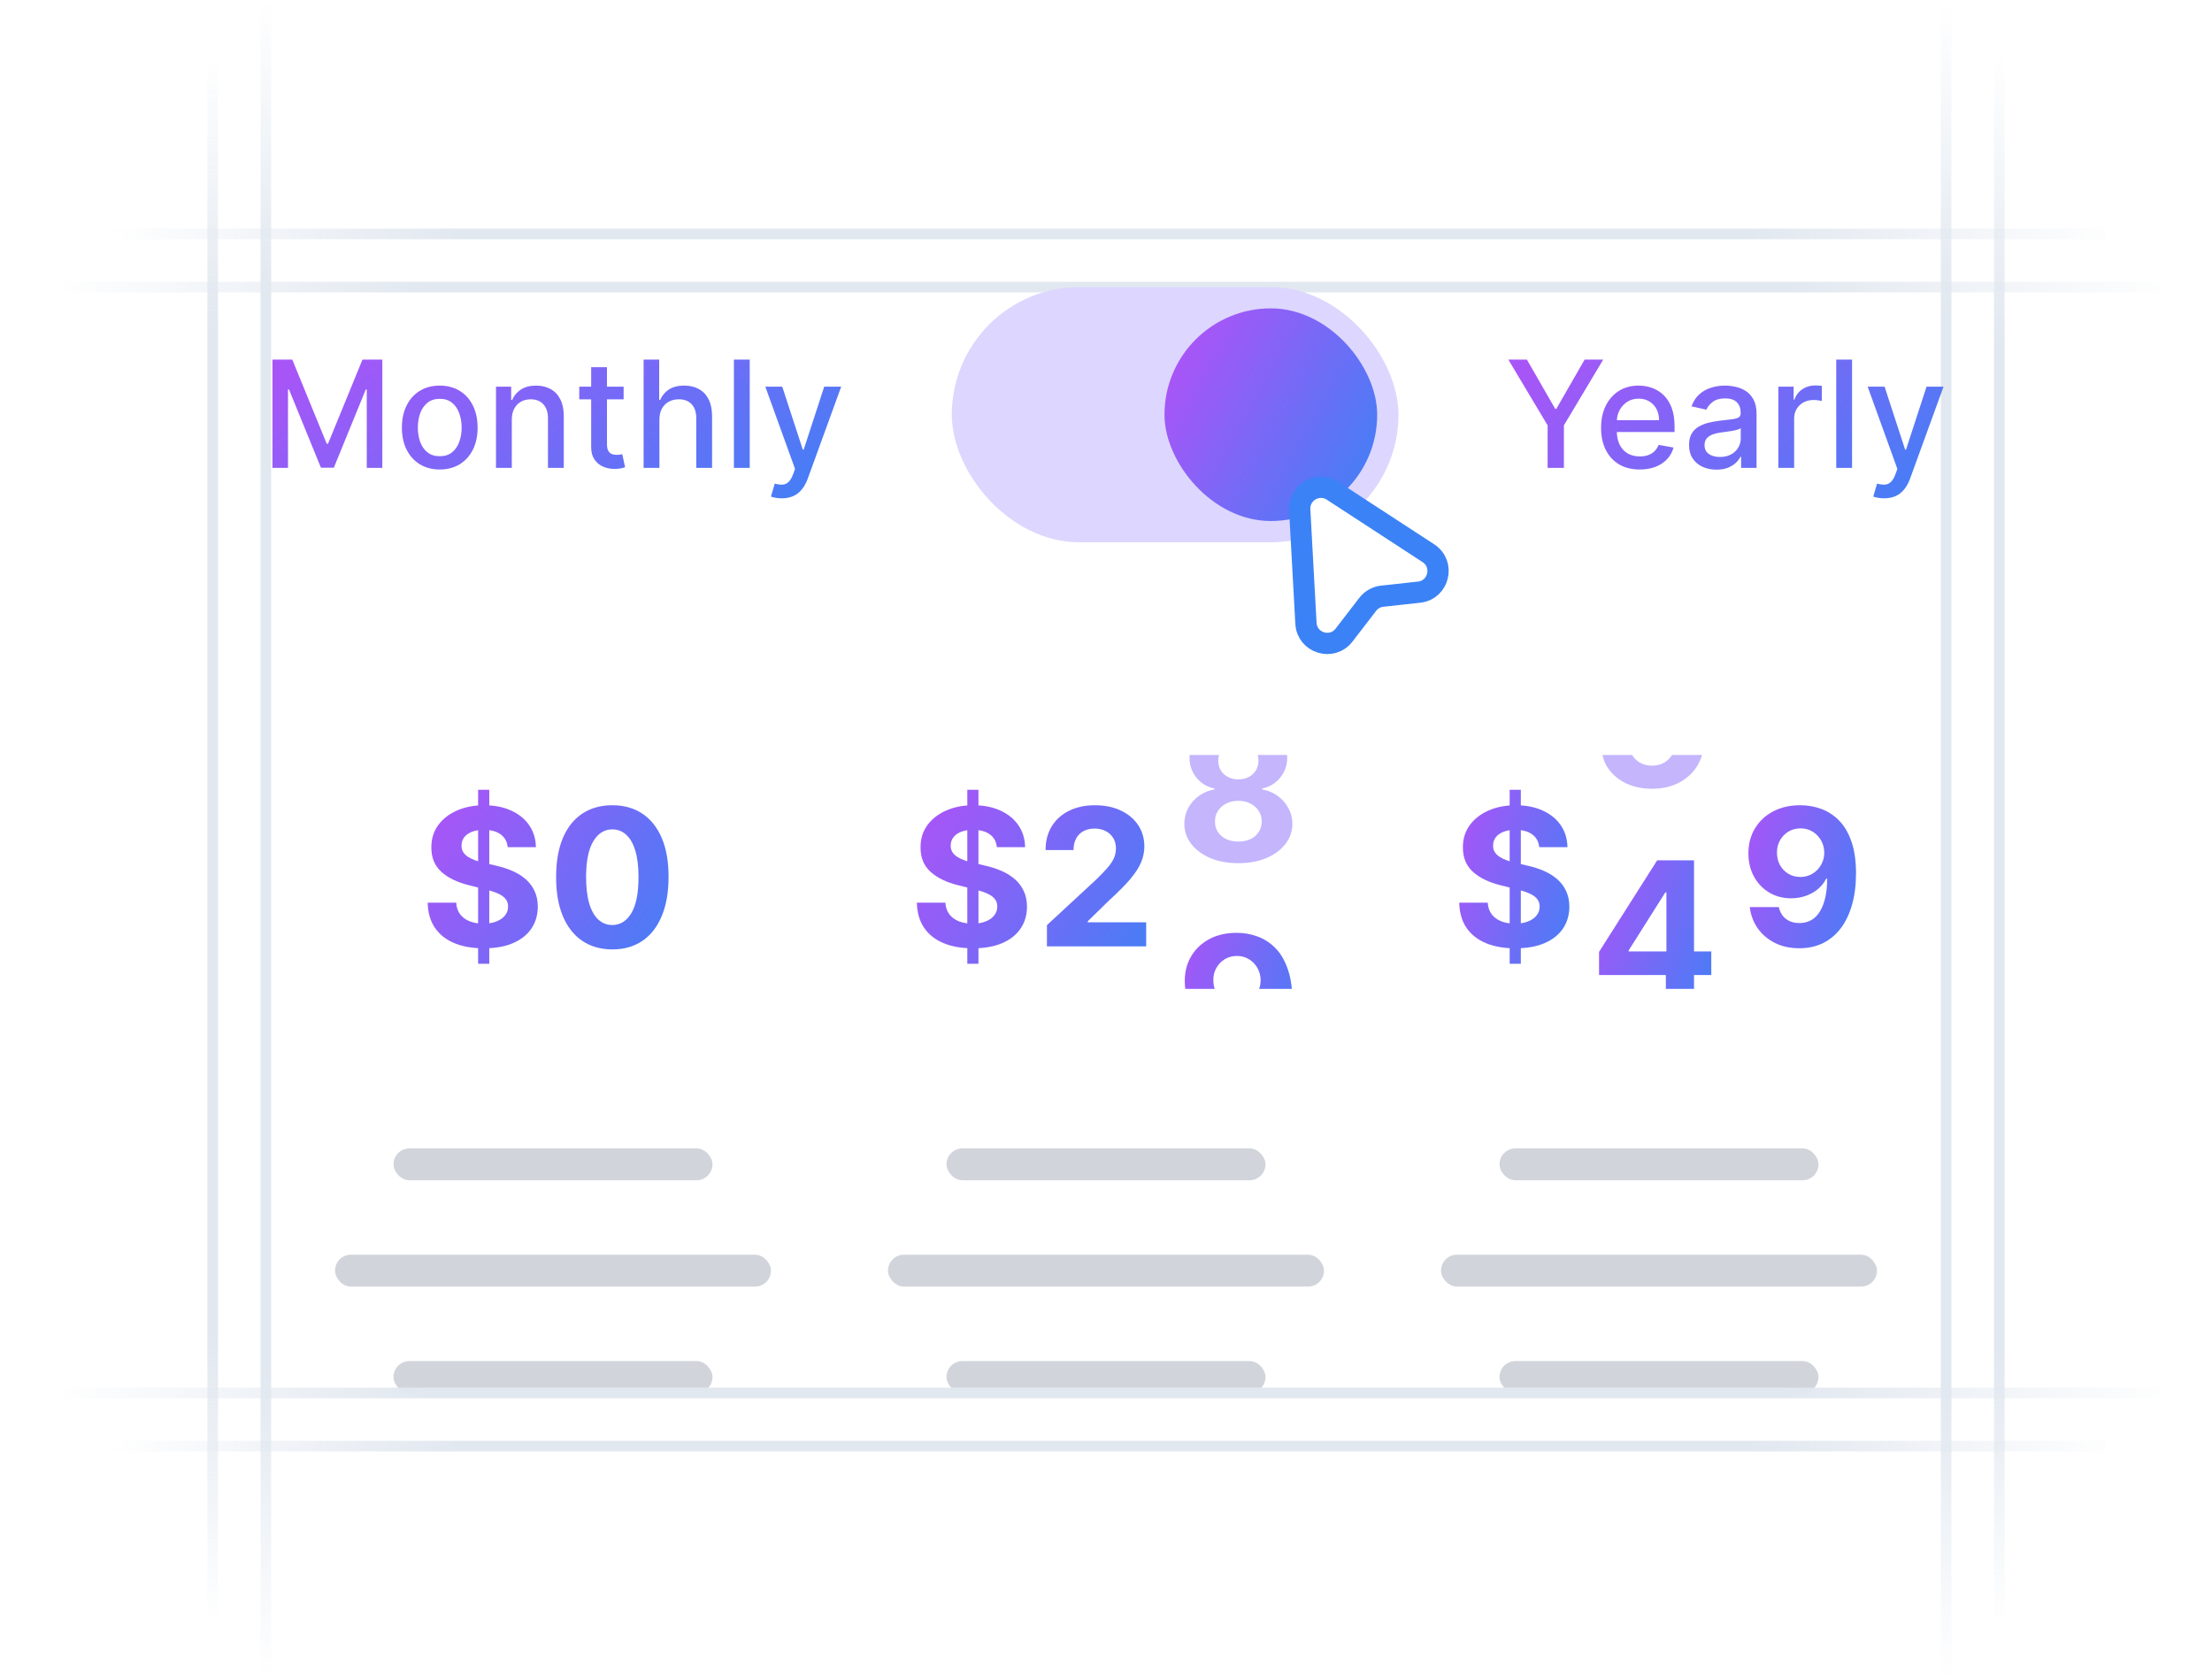 <svg width="208" height="158" viewBox="0 0 208 158" fill="none" xmlns="http://www.w3.org/2000/svg">
<path d="M20 153L20 5" stroke="url(#paint0_linear_139_3403)"/>
<path d="M25 158L25 -5.24521e-06" stroke="url(#paint1_linear_139_3403)"/>
<path d="M183 0L183 158" stroke="url(#paint2_linear_139_3403)"/>
<path d="M188 5L188 153" stroke="url(#paint3_linear_139_3403)"/>
<path d="M10 22H198" stroke="url(#paint4_linear_139_3403)"/>
<path d="M5 27H203" stroke="url(#paint5_linear_139_3403)"/>
<path d="M25.619 33.818H27.483L30.724 41.733H30.844L34.085 33.818H35.95V44H34.488V36.632H34.394L31.391 43.985H30.178L27.175 36.627H27.08V44H25.619V33.818ZM41.35 44.154C40.635 44.154 40.01 43.99 39.476 43.662C38.943 43.334 38.528 42.875 38.233 42.285C37.938 41.695 37.791 41.005 37.791 40.217C37.791 39.425 37.938 38.732 38.233 38.139C38.528 37.545 38.943 37.084 39.476 36.756C40.01 36.428 40.635 36.264 41.35 36.264C42.066 36.264 42.691 36.428 43.225 36.756C43.758 37.084 44.173 37.545 44.468 38.139C44.763 38.732 44.91 39.425 44.91 40.217C44.91 41.005 44.763 41.695 44.468 42.285C44.173 42.875 43.758 43.334 43.225 43.662C42.691 43.99 42.066 44.154 41.35 44.154ZM41.355 42.906C41.819 42.906 42.204 42.784 42.509 42.538C42.814 42.293 43.039 41.967 43.185 41.559C43.334 41.151 43.409 40.702 43.409 40.212C43.409 39.724 43.334 39.277 43.185 38.869C43.039 38.458 42.814 38.129 42.509 37.88C42.204 37.631 41.819 37.507 41.355 37.507C40.888 37.507 40.5 37.631 40.192 37.88C39.887 38.129 39.66 38.458 39.511 38.869C39.365 39.277 39.292 39.724 39.292 40.212C39.292 40.702 39.365 41.151 39.511 41.559C39.66 41.967 39.887 42.293 40.192 42.538C40.5 42.784 40.888 42.906 41.355 42.906ZM48.126 39.466V44H46.639V36.364H48.066V37.606H48.161C48.336 37.202 48.611 36.877 48.986 36.632C49.364 36.387 49.839 36.264 50.413 36.264C50.933 36.264 51.389 36.374 51.78 36.592C52.171 36.808 52.474 37.129 52.69 37.557C52.905 37.984 53.013 38.513 53.013 39.143V44H51.526V39.322C51.526 38.768 51.382 38.336 51.094 38.024C50.806 37.709 50.409 37.552 49.906 37.552C49.561 37.552 49.254 37.626 48.986 37.776C48.721 37.925 48.51 38.144 48.355 38.432C48.202 38.717 48.126 39.062 48.126 39.466ZM58.641 36.364V37.557H54.47V36.364H58.641ZM55.589 34.534H57.075V41.758C57.075 42.046 57.118 42.263 57.204 42.409C57.291 42.552 57.401 42.649 57.537 42.702C57.677 42.752 57.827 42.777 57.99 42.777C58.109 42.777 58.214 42.769 58.303 42.752C58.392 42.736 58.462 42.722 58.512 42.712L58.78 43.94C58.694 43.974 58.572 44.007 58.412 44.04C58.253 44.076 58.054 44.096 57.816 44.099C57.425 44.106 57.06 44.036 56.722 43.891C56.384 43.745 56.111 43.519 55.902 43.215C55.693 42.91 55.589 42.527 55.589 42.066V34.534ZM62.006 39.466V44H60.52V33.818H61.986V37.606H62.081C62.26 37.196 62.533 36.869 62.901 36.627C63.269 36.385 63.749 36.264 64.343 36.264C64.866 36.264 65.324 36.372 65.715 36.587C66.109 36.803 66.414 37.124 66.63 37.552C66.848 37.976 66.958 38.506 66.958 39.143V44H65.471V39.322C65.471 38.762 65.327 38.327 65.039 38.019C64.75 37.708 64.349 37.552 63.836 37.552C63.484 37.552 63.169 37.626 62.891 37.776C62.616 37.925 62.399 38.144 62.24 38.432C62.084 38.717 62.006 39.062 62.006 39.466ZM70.498 33.818V44H69.011V33.818H70.498ZM73.507 46.864C73.285 46.864 73.083 46.845 72.901 46.809C72.719 46.776 72.583 46.739 72.493 46.7L72.851 45.481C73.123 45.554 73.365 45.586 73.577 45.576C73.789 45.566 73.976 45.486 74.139 45.337C74.305 45.188 74.45 44.945 74.576 44.606L74.76 44.099L71.966 36.364H73.557L75.491 42.29H75.571L77.504 36.364H79.1L75.953 45.019C75.808 45.417 75.622 45.753 75.397 46.028C75.171 46.307 74.903 46.516 74.591 46.655C74.28 46.794 73.918 46.864 73.507 46.864Z" fill="url(#paint6_linear_139_3403)"/>
<rect x="89.5" y="27" width="42" height="24" rx="12" fill="#DDD6FE"/>
<rect x="109.5" y="29" width="20" height="20" rx="10" fill="url(#paint7_linear_139_3403)"/>
<path d="M141.833 33.818H143.578L146.238 38.447H146.347L149.007 33.818H150.752L147.058 40.003V44H145.527V40.003L141.833 33.818ZM154.187 44.154C153.434 44.154 152.786 43.993 152.243 43.672C151.703 43.347 151.285 42.891 150.99 42.305C150.698 41.715 150.552 41.024 150.552 40.231C150.552 39.449 150.698 38.76 150.99 38.163C151.285 37.567 151.696 37.101 152.223 36.766C152.753 36.432 153.373 36.264 154.082 36.264C154.513 36.264 154.931 36.336 155.335 36.478C155.739 36.62 156.102 36.844 156.424 37.149C156.745 37.454 156.999 37.85 157.185 38.337C157.37 38.821 157.463 39.41 157.463 40.102V40.629H151.393V39.516H156.006C156.006 39.124 155.927 38.778 155.768 38.477C155.609 38.172 155.385 37.931 155.096 37.756C154.811 37.58 154.477 37.492 154.092 37.492C153.675 37.492 153.31 37.595 152.998 37.8C152.69 38.003 152.452 38.268 152.283 38.596C152.117 38.921 152.034 39.274 152.034 39.655V40.525C152.034 41.035 152.123 41.469 152.302 41.827C152.485 42.185 152.738 42.459 153.063 42.648C153.388 42.833 153.767 42.926 154.202 42.926C154.483 42.926 154.74 42.886 154.972 42.807C155.204 42.724 155.405 42.601 155.574 42.439C155.743 42.276 155.872 42.076 155.962 41.837L157.368 42.091C157.256 42.505 157.054 42.868 156.762 43.18C156.474 43.488 156.111 43.728 155.673 43.901C155.239 44.07 154.743 44.154 154.187 44.154ZM161.405 44.169C160.921 44.169 160.483 44.08 160.092 43.901C159.701 43.718 159.391 43.455 159.162 43.11C158.937 42.765 158.824 42.343 158.824 41.842C158.824 41.411 158.907 41.057 159.073 40.778C159.239 40.5 159.462 40.28 159.744 40.117C160.026 39.955 160.341 39.832 160.689 39.749C161.037 39.666 161.391 39.603 161.753 39.56C162.21 39.507 162.581 39.464 162.866 39.431C163.151 39.395 163.358 39.337 163.488 39.257C163.617 39.178 163.682 39.048 163.682 38.869V38.834C163.682 38.4 163.559 38.064 163.314 37.825C163.072 37.587 162.71 37.467 162.23 37.467C161.729 37.467 161.335 37.578 161.047 37.8C160.762 38.019 160.564 38.263 160.455 38.531L159.058 38.213C159.224 37.749 159.466 37.374 159.784 37.09C160.105 36.801 160.475 36.592 160.892 36.463C161.31 36.331 161.749 36.264 162.21 36.264C162.515 36.264 162.838 36.301 163.179 36.374C163.524 36.443 163.846 36.572 164.144 36.761C164.446 36.95 164.692 37.22 164.885 37.572C165.077 37.92 165.173 38.372 165.173 38.929V44H163.721V42.956H163.662C163.566 43.148 163.421 43.337 163.229 43.523C163.037 43.708 162.79 43.862 162.488 43.985C162.187 44.108 161.825 44.169 161.405 44.169ZM161.728 42.976C162.139 42.976 162.49 42.895 162.782 42.732C163.077 42.57 163.3 42.358 163.453 42.096C163.609 41.831 163.687 41.547 163.687 41.246V40.261C163.633 40.314 163.531 40.364 163.378 40.41C163.229 40.454 163.058 40.492 162.866 40.525C162.674 40.555 162.487 40.583 162.304 40.609C162.122 40.633 161.97 40.653 161.847 40.669C161.559 40.706 161.295 40.767 161.057 40.853C160.821 40.939 160.632 41.063 160.49 41.226C160.351 41.385 160.281 41.597 160.281 41.862C160.281 42.23 160.417 42.508 160.689 42.697C160.96 42.883 161.307 42.976 161.728 42.976ZM167.223 44V36.364H168.66V37.577H168.739C168.879 37.166 169.124 36.843 169.475 36.607C169.83 36.369 170.231 36.249 170.678 36.249C170.771 36.249 170.88 36.253 171.006 36.259C171.136 36.266 171.237 36.274 171.31 36.284V37.706C171.25 37.689 171.144 37.671 170.991 37.651C170.839 37.628 170.687 37.617 170.534 37.617C170.183 37.617 169.87 37.691 169.594 37.84C169.323 37.986 169.107 38.19 168.948 38.452C168.789 38.71 168.709 39.005 168.709 39.337V44H167.223ZM174.153 33.818V44H172.666V33.818H174.153ZM177.162 46.864C176.94 46.864 176.738 46.845 176.555 46.809C176.373 46.776 176.237 46.739 176.148 46.7L176.506 45.481C176.777 45.554 177.019 45.586 177.232 45.576C177.444 45.566 177.631 45.486 177.793 45.337C177.959 45.188 178.105 44.945 178.231 44.606L178.415 44.099L175.621 36.364H177.212L179.146 42.29H179.225L181.159 36.364H182.755L179.608 45.019C179.462 45.417 179.277 45.753 179.051 46.028C178.826 46.307 178.557 46.516 178.246 46.655C177.934 46.794 177.573 46.864 177.162 46.864Z" fill="url(#paint8_linear_139_3403)"/>
<path d="M44.959 90.636V74.273H46.007V90.636H44.959ZM47.739 79.674C47.688 79.158 47.469 78.758 47.081 78.472C46.693 78.187 46.167 78.044 45.502 78.044C45.05 78.044 44.669 78.108 44.358 78.236C44.047 78.359 43.808 78.532 43.642 78.754C43.48 78.975 43.399 79.227 43.399 79.508C43.391 79.742 43.44 79.947 43.546 80.121C43.657 80.296 43.808 80.447 44 80.575C44.192 80.699 44.413 80.808 44.665 80.901C44.916 80.991 45.185 81.067 45.47 81.131L46.646 81.413C47.217 81.54 47.742 81.711 48.219 81.924C48.696 82.137 49.109 82.399 49.459 82.71C49.808 83.021 50.079 83.388 50.271 83.81C50.467 84.231 50.567 84.715 50.571 85.261C50.567 86.062 50.362 86.756 49.957 87.344C49.557 87.928 48.977 88.382 48.219 88.706C47.465 89.026 46.555 89.185 45.489 89.185C44.432 89.185 43.512 89.023 42.728 88.7C41.948 88.376 41.339 87.896 40.9 87.261C40.465 86.622 40.237 85.832 40.216 84.89H42.894C42.924 85.329 43.05 85.695 43.271 85.989C43.497 86.279 43.798 86.499 44.173 86.648C44.552 86.793 44.98 86.865 45.457 86.865C45.926 86.865 46.333 86.797 46.678 86.66C47.028 86.524 47.298 86.335 47.49 86.092C47.682 85.849 47.778 85.57 47.778 85.254C47.778 84.96 47.69 84.713 47.516 84.513C47.345 84.312 47.094 84.142 46.761 84.001C46.433 83.861 46.031 83.733 45.553 83.618L44.128 83.26C43.024 82.992 42.153 82.572 41.514 82.001C40.874 81.43 40.557 80.66 40.561 79.693C40.557 78.901 40.768 78.208 41.194 77.616C41.624 77.023 42.215 76.561 42.965 76.229C43.715 75.896 44.567 75.73 45.521 75.73C46.493 75.73 47.341 75.896 48.065 76.229C48.794 76.561 49.361 77.023 49.766 77.616C50.17 78.208 50.379 78.894 50.392 79.674H47.739ZM57.579 89.288C56.479 89.283 55.533 89.013 54.741 88.476C53.952 87.939 53.345 87.161 52.919 86.143C52.497 85.124 52.288 83.899 52.293 82.467C52.293 81.04 52.504 79.823 52.925 78.817C53.352 77.812 53.959 77.047 54.747 76.523C55.54 75.994 56.484 75.73 57.579 75.73C58.674 75.73 59.616 75.994 60.404 76.523C61.197 77.051 61.806 77.818 62.232 78.824C62.658 79.825 62.869 81.04 62.865 82.467C62.865 83.903 62.652 85.131 62.226 86.149C61.804 87.168 61.199 87.945 60.41 88.482C59.622 89.019 58.678 89.288 57.579 89.288ZM57.579 86.993C58.329 86.993 58.928 86.616 59.375 85.862C59.822 85.107 60.044 83.976 60.04 82.467C60.04 81.474 59.938 80.648 59.733 79.987C59.533 79.327 59.247 78.83 58.876 78.498C58.51 78.165 58.077 77.999 57.579 77.999C56.833 77.999 56.236 78.372 55.789 79.118C55.342 79.864 55.116 80.98 55.111 82.467C55.111 83.473 55.212 84.312 55.412 84.986C55.617 85.655 55.904 86.158 56.275 86.494C56.646 86.827 57.08 86.993 57.579 86.993Z" fill="url(#paint9_linear_139_3403)"/>
<rect x="37" y="108" width="30" height="3" rx="1.5" fill="#D1D5DB"/>
<rect x="31.5" y="118" width="41" height="3" rx="1.5" fill="#D1D5DB"/>
<rect x="37" y="128" width="30" height="3" rx="1.5" fill="#D1D5DB"/>
<g clip-path="url(#clip0_139_3403)">
<path d="M90.959 90.636V74.273H92.007V90.636H90.959ZM93.739 79.674C93.688 79.158 93.469 78.758 93.081 78.472C92.693 78.187 92.167 78.044 91.502 78.044C91.05 78.044 90.669 78.108 90.358 78.236C90.047 78.359 89.808 78.532 89.642 78.754C89.48 78.975 89.399 79.227 89.399 79.508C89.391 79.742 89.44 79.947 89.546 80.121C89.657 80.296 89.808 80.447 90 80.575C90.192 80.699 90.413 80.808 90.665 80.901C90.916 80.991 91.185 81.067 91.47 81.131L92.646 81.413C93.217 81.54 93.742 81.711 94.219 81.924C94.696 82.137 95.109 82.399 95.459 82.71C95.808 83.021 96.079 83.388 96.271 83.81C96.467 84.231 96.567 84.715 96.571 85.261C96.567 86.062 96.362 86.756 95.957 87.344C95.557 87.928 94.977 88.382 94.219 88.706C93.465 89.026 92.555 89.185 91.489 89.185C90.433 89.185 89.512 89.023 88.728 88.7C87.948 88.376 87.339 87.896 86.9 87.261C86.465 86.622 86.237 85.832 86.216 84.89H88.894C88.924 85.329 89.05 85.695 89.271 85.989C89.497 86.279 89.798 86.499 90.173 86.648C90.552 86.793 90.98 86.865 91.457 86.865C91.926 86.865 92.333 86.797 92.678 86.66C93.028 86.524 93.298 86.335 93.49 86.092C93.682 85.849 93.778 85.57 93.778 85.254C93.778 84.96 93.69 84.713 93.516 84.513C93.345 84.312 93.094 84.142 92.761 84.001C92.433 83.861 92.031 83.733 91.553 83.618L90.128 83.26C89.024 82.992 88.153 82.572 87.513 82.001C86.874 81.43 86.557 80.66 86.561 79.693C86.557 78.901 86.768 78.208 87.194 77.616C87.624 77.023 88.215 76.561 88.965 76.229C89.715 75.896 90.567 75.73 91.521 75.73C92.493 75.73 93.341 75.896 94.065 76.229C94.794 76.561 95.361 77.023 95.766 77.616C96.171 78.208 96.379 78.894 96.392 79.674H93.739ZM98.446 89V87.006L103.106 82.691C103.502 82.308 103.834 81.962 104.103 81.656C104.376 81.349 104.582 81.048 104.723 80.754C104.864 80.456 104.934 80.134 104.934 79.789C104.934 79.406 104.847 79.075 104.672 78.798C104.497 78.517 104.259 78.302 103.956 78.153C103.653 77.999 103.31 77.923 102.927 77.923C102.526 77.923 102.177 78.004 101.879 78.165C101.58 78.327 101.35 78.56 101.188 78.862C101.026 79.165 100.945 79.525 100.945 79.942H98.318C98.318 79.086 98.512 78.342 98.9 77.712C99.288 77.081 99.831 76.593 100.53 76.248C101.229 75.903 102.034 75.73 102.946 75.73C103.884 75.73 104.7 75.896 105.394 76.229C106.093 76.557 106.636 77.013 107.024 77.597C107.412 78.18 107.606 78.849 107.606 79.604C107.606 80.098 107.508 80.586 107.312 81.067C107.12 81.549 106.777 82.084 106.283 82.672C105.788 83.256 105.092 83.957 104.192 84.775L102.281 86.648V86.737H107.778V89H98.446Z" fill="url(#paint10_linear_139_3403)"/>
<path d="M116.445 81.179C115.46 81.179 114.585 81.019 113.817 80.7C113.055 80.376 112.456 79.935 112.021 79.376C111.587 78.818 111.369 78.185 111.369 77.478C111.369 76.933 111.493 76.432 111.74 75.976C111.991 75.516 112.332 75.134 112.763 74.832C113.193 74.525 113.675 74.329 114.207 74.244V74.154C113.509 74.013 112.942 73.675 112.507 73.138C112.072 72.597 111.855 71.968 111.855 71.252C111.855 70.575 112.053 69.972 112.45 69.443C112.846 68.91 113.389 68.493 114.08 68.19C114.774 67.883 115.562 67.73 116.445 67.73C117.327 67.73 118.113 67.883 118.803 68.19C119.498 68.497 120.043 68.917 120.44 69.45C120.836 69.978 121.036 70.579 121.04 71.252C121.036 71.972 120.815 72.601 120.376 73.138C119.937 73.675 119.374 74.013 118.688 74.154V74.244C119.212 74.329 119.688 74.525 120.114 74.832C120.544 75.134 120.885 75.516 121.136 75.976C121.392 76.432 121.522 76.933 121.526 77.478C121.522 78.185 121.303 78.818 120.868 79.376C120.433 79.935 119.832 80.376 119.065 80.7C118.303 81.019 117.429 81.179 116.445 81.179ZM116.445 79.146C116.884 79.146 117.267 79.067 117.595 78.91C117.923 78.748 118.179 78.526 118.362 78.245C118.55 77.96 118.643 77.631 118.643 77.261C118.643 76.881 118.548 76.547 118.356 76.257C118.164 75.963 117.904 75.733 117.576 75.567C117.248 75.396 116.871 75.311 116.445 75.311C116.023 75.311 115.646 75.396 115.313 75.567C114.981 75.733 114.719 75.963 114.527 76.257C114.339 76.547 114.246 76.881 114.246 77.261C114.246 77.631 114.337 77.96 114.521 78.245C114.704 78.526 114.962 78.748 115.294 78.91C115.626 79.067 116.01 79.146 116.445 79.146ZM116.445 73.298C116.811 73.298 117.137 73.223 117.423 73.074C117.708 72.925 117.932 72.718 118.094 72.454C118.256 72.19 118.337 71.885 118.337 71.54C118.337 71.199 118.256 70.901 118.094 70.645C117.932 70.385 117.71 70.183 117.429 70.038C117.148 69.888 116.82 69.814 116.445 69.814C116.074 69.814 115.746 69.888 115.46 70.038C115.175 70.183 114.951 70.385 114.789 70.645C114.631 70.901 114.553 71.199 114.553 71.54C114.553 71.885 114.634 72.19 114.795 72.454C114.957 72.718 115.181 72.925 115.467 73.074C115.752 73.223 116.078 73.298 116.445 73.298Z" fill="#C4B5FD"/>
<path d="M116.298 87.73C116.971 87.73 117.619 87.843 118.241 88.069C118.867 88.295 119.425 88.655 119.915 89.149C120.41 89.644 120.8 90.3 121.085 91.118C121.375 91.932 121.522 92.931 121.526 94.116C121.526 95.228 121.401 96.221 121.149 97.094C120.902 97.964 120.546 98.703 120.082 99.312C119.617 99.922 119.057 100.386 118.401 100.706C117.744 101.021 117.011 101.179 116.202 101.179C115.328 101.179 114.557 101.011 113.888 100.674C113.219 100.333 112.68 99.871 112.271 99.287C111.866 98.699 111.621 98.038 111.536 97.305H114.265C114.371 97.783 114.595 98.153 114.936 98.418C115.277 98.678 115.699 98.808 116.202 98.808C117.054 98.808 117.702 98.437 118.145 97.695C118.588 96.95 118.812 95.929 118.816 94.633H118.727C118.531 95.017 118.266 95.347 117.934 95.624C117.602 95.897 117.22 96.108 116.79 96.257C116.364 96.406 115.91 96.481 115.428 96.481C114.657 96.481 113.969 96.3 113.364 95.938C112.759 95.575 112.281 95.077 111.932 94.442C111.582 93.807 111.408 93.082 111.408 92.269C111.403 91.391 111.606 90.609 112.015 89.923C112.424 89.237 112.995 88.7 113.728 88.312C114.465 87.92 115.322 87.726 116.298 87.73ZM116.317 89.903C115.886 89.903 115.503 90.006 115.166 90.21C114.834 90.415 114.57 90.69 114.374 91.035C114.182 91.38 114.088 91.766 114.092 92.192C114.092 92.622 114.186 93.01 114.374 93.355C114.565 93.696 114.825 93.969 115.153 94.173C115.486 94.374 115.865 94.474 116.291 94.474C116.611 94.474 116.907 94.414 117.18 94.295C117.452 94.175 117.689 94.011 117.889 93.803C118.094 93.59 118.254 93.344 118.369 93.067C118.484 92.79 118.541 92.496 118.541 92.185C118.537 91.772 118.439 91.393 118.247 91.048C118.055 90.702 117.791 90.425 117.455 90.217C117.118 90.008 116.739 89.903 116.317 89.903Z" fill="url(#paint11_linear_139_3403)"/>
</g>
<rect x="89" y="108" width="30" height="3" rx="1.5" fill="#D1D5DB"/>
<rect x="83.5" y="118" width="41" height="3" rx="1.5" fill="#D1D5DB"/>
<rect x="89" y="128" width="30" height="3" rx="1.5" fill="#D1D5DB"/>
<g clip-path="url(#clip1_139_3403)">
<path d="M141.959 90.636V74.273H143.007V90.636H141.959ZM144.739 79.674C144.688 79.158 144.469 78.758 144.081 78.472C143.693 78.187 143.167 78.044 142.502 78.044C142.05 78.044 141.669 78.108 141.358 78.236C141.047 78.359 140.808 78.532 140.642 78.754C140.48 78.975 140.399 79.227 140.399 79.508C140.391 79.742 140.44 79.947 140.546 80.121C140.657 80.296 140.808 80.447 141 80.575C141.192 80.699 141.413 80.808 141.665 80.901C141.916 80.991 142.185 81.067 142.47 81.131L143.646 81.413C144.217 81.54 144.741 81.711 145.219 81.924C145.696 82.137 146.109 82.399 146.459 82.71C146.808 83.021 147.079 83.388 147.271 83.81C147.467 84.231 147.567 84.715 147.571 85.261C147.567 86.062 147.362 86.756 146.957 87.344C146.557 87.928 145.977 88.382 145.219 88.706C144.464 89.026 143.555 89.185 142.489 89.185C141.433 89.185 140.512 89.023 139.728 88.7C138.948 88.376 138.339 87.896 137.9 87.261C137.465 86.622 137.237 85.832 137.216 84.89H139.894C139.924 85.329 140.05 85.695 140.271 85.989C140.497 86.279 140.798 86.499 141.173 86.648C141.552 86.793 141.98 86.865 142.457 86.865C142.926 86.865 143.333 86.797 143.678 86.66C144.028 86.524 144.298 86.335 144.49 86.092C144.682 85.849 144.778 85.57 144.778 85.254C144.778 84.96 144.69 84.713 144.516 84.513C144.345 84.312 144.094 84.142 143.761 84.001C143.433 83.861 143.031 83.733 142.553 83.618L141.128 83.26C140.024 82.992 139.153 82.572 138.513 82.001C137.874 81.43 137.557 80.66 137.561 79.693C137.557 78.901 137.768 78.208 138.194 77.616C138.624 77.023 139.214 76.561 139.964 76.229C140.714 75.896 141.567 75.73 142.521 75.73C143.493 75.73 144.341 75.896 145.065 76.229C145.794 76.561 146.361 77.023 146.766 77.616C147.17 78.208 147.379 78.894 147.392 79.674H144.739Z" fill="url(#paint12_linear_139_3403)"/>
<path d="M155.342 74.179C154.439 74.179 153.634 74.013 152.926 73.68C152.223 73.348 151.665 72.89 151.251 72.306C150.838 71.722 150.623 71.053 150.606 70.299H153.29C153.32 70.806 153.533 71.217 153.93 71.533C154.326 71.848 154.797 72.006 155.342 72.006C155.777 72.006 156.161 71.91 156.493 71.718C156.83 71.522 157.092 71.251 157.279 70.906C157.471 70.557 157.567 70.156 157.567 69.704C157.567 69.244 157.469 68.84 157.273 68.49C157.081 68.141 156.815 67.868 156.474 67.672C156.133 67.476 155.743 67.376 155.304 67.371C154.92 67.371 154.548 67.45 154.185 67.608C153.827 67.766 153.548 67.981 153.348 68.254L150.887 67.812L151.507 60.909H159.51V63.172H153.789L153.45 66.451H153.527C153.757 66.127 154.104 65.859 154.569 65.646C155.033 65.433 155.553 65.326 156.129 65.326C156.917 65.326 157.62 65.511 158.238 65.882C158.856 66.253 159.344 66.762 159.702 67.41C160.06 68.053 160.237 68.795 160.232 69.634C160.237 70.516 160.032 71.3 159.619 71.987C159.21 72.668 158.636 73.205 157.899 73.597C157.166 73.985 156.314 74.179 155.342 74.179Z" fill="#C4B5FD"/>
<path d="M150.363 91.699V89.519L155.828 80.909H157.707V83.926H156.595L153.15 89.379V89.481H160.916V91.699H150.363ZM156.646 94V91.034L156.697 90.069V80.909H159.293V94H156.646Z" fill="url(#paint13_linear_139_3403)"/>
<path d="M169.298 75.73C169.971 75.73 170.619 75.843 171.241 76.069C171.867 76.295 172.425 76.655 172.915 77.149C173.41 77.644 173.8 78.3 174.085 79.118C174.375 79.932 174.522 80.931 174.526 82.116C174.526 83.228 174.401 84.221 174.149 85.094C173.902 85.964 173.546 86.703 173.082 87.312C172.617 87.922 172.057 88.386 171.401 88.706C170.744 89.021 170.011 89.179 169.202 89.179C168.328 89.179 167.557 89.011 166.888 88.674C166.219 88.333 165.68 87.871 165.271 87.287C164.866 86.699 164.621 86.038 164.536 85.305H167.265C167.371 85.783 167.595 86.153 167.936 86.418C168.277 86.678 168.699 86.808 169.202 86.808C170.054 86.808 170.702 86.437 171.145 85.695C171.588 84.95 171.812 83.929 171.816 82.633H171.727C171.531 83.017 171.266 83.347 170.934 83.624C170.602 83.897 170.22 84.108 169.79 84.257C169.364 84.406 168.91 84.481 168.428 84.481C167.657 84.481 166.969 84.3 166.364 83.938C165.759 83.575 165.281 83.077 164.932 82.442C164.582 81.807 164.408 81.082 164.408 80.269C164.403 79.391 164.606 78.609 165.015 77.923C165.424 77.237 165.995 76.7 166.728 76.312C167.465 75.92 168.322 75.726 169.298 75.73ZM169.317 77.903C168.886 77.903 168.503 78.006 168.166 78.21C167.834 78.415 167.57 78.69 167.374 79.035C167.182 79.38 167.088 79.766 167.092 80.192C167.092 80.622 167.186 81.01 167.374 81.355C167.565 81.696 167.825 81.969 168.153 82.173C168.486 82.374 168.865 82.474 169.291 82.474C169.611 82.474 169.907 82.414 170.18 82.295C170.452 82.175 170.689 82.011 170.889 81.803C171.094 81.59 171.254 81.344 171.369 81.067C171.484 80.79 171.541 80.496 171.541 80.185C171.537 79.772 171.439 79.393 171.247 79.048C171.055 78.702 170.791 78.425 170.455 78.217C170.118 78.008 169.739 77.903 169.317 77.903Z" fill="url(#paint14_linear_139_3403)"/>
</g>
<rect x="141" y="108" width="30" height="3" rx="1.5" fill="#D1D5DB"/>
<rect x="135.5" y="118" width="41" height="3" rx="1.5" fill="#D1D5DB"/>
<rect x="141" y="128" width="30" height="3" rx="1.5" fill="#D1D5DB"/>
<g filter="url(#filter0_d_139_3403)">
<path d="M122.802 52.619L122.216 41.939C122.126 40.304 123.933 39.26 125.305 40.154L134.314 46.026C135.888 47.052 135.307 49.486 133.439 49.69L129.976 50.069C129.435 50.129 128.941 50.406 128.609 50.838L126.384 53.729C125.252 55.199 122.903 54.471 122.802 52.619Z" fill="white"/>
<path d="M122.802 52.619L122.216 41.939C122.126 40.304 123.933 39.26 125.305 40.154L134.314 46.026C135.888 47.052 135.307 49.486 133.439 49.69L129.976 50.069C129.435 50.129 128.941 50.406 128.609 50.838L126.384 53.729C125.252 55.199 122.903 54.471 122.802 52.619Z" stroke="#3B82F6" stroke-width="2"/>
</g>
<path d="M5 131H203" stroke="url(#paint15_linear_139_3403)"/>
<path d="M10 136H198" stroke="url(#paint16_linear_139_3403)"/>
<defs>
<filter id="filter0_d_139_3403" x="109.213" y="32.824" width="39.012" height="40.69" filterUnits="userSpaceOnUse" color-interpolation-filters="sRGB">
<feFlood flood-opacity="0" result="BackgroundImageFix"/>
<feColorMatrix in="SourceAlpha" type="matrix" values="0 0 0 0 0 0 0 0 0 0 0 0 0 0 0 0 0 0 127 0" result="hardAlpha"/>
<feOffset dy="6"/>
<feGaussianBlur stdDeviation="6"/>
<feComposite in2="hardAlpha" operator="out"/>
<feColorMatrix type="matrix" values="0 0 0 0 0 0 0 0 0 0 0 0 0 0 0 0 0 0 0.03 0"/>
<feBlend mode="normal" in2="BackgroundImageFix" result="effect1_dropShadow_139_3403"/>
<feBlend mode="normal" in="SourceGraphic" in2="effect1_dropShadow_139_3403" result="shape"/>
</filter>
<linearGradient id="paint0_linear_139_3403" x1="20.5" y1="153" x2="20.5" y2="5" gradientUnits="userSpaceOnUse">
<stop offset="0%" stop-color="#E2E8F0" stop-opacity="0"/>
<stop offset="0.185" stop-color="#E2E8F0"/>
<stop offset="0.826" stop-color="#E2E8F0"/>
<stop offset="1" stop-color="#E2E8F0" stop-opacity="0"/>
</linearGradient>
<linearGradient id="paint1_linear_139_3403" x1="25.5" y1="158" x2="25.5" y2="-2.74062e-08" gradientUnits="userSpaceOnUse">
<stop offset="0%" stop-color="#E2E8F0" stop-opacity="0"/>
<stop offset="0.185" stop-color="#E2E8F0"/>
<stop offset="0.826" stop-color="#E2E8F0"/>
<stop offset="1" stop-color="#E2E8F0" stop-opacity="0"/>
</linearGradient>
<linearGradient id="paint2_linear_139_3403" x1="183.5" y1="2.74063e-08" x2="183.5" y2="158" gradientUnits="userSpaceOnUse">
<stop offset="0%" stop-color="#E2E8F0" stop-opacity="0"/>
<stop offset="0.185" stop-color="#E2E8F0"/>
<stop offset="0.826" stop-color="#E2E8F0"/>
<stop offset="1" stop-color="#E2E8F0" stop-opacity="0"/>
</linearGradient>
<linearGradient id="paint3_linear_139_3403" x1="188.5" y1="5" x2="188.5" y2="153" gradientUnits="userSpaceOnUse">
<stop offset="0%" stop-color="#E2E8F0" stop-opacity="0"/>
<stop offset="0.185" stop-color="#E2E8F0"/>
<stop offset="0.826" stop-color="#E2E8F0"/>
<stop offset="1" stop-color="#E2E8F0" stop-opacity="0"/>
</linearGradient>
<linearGradient id="paint4_linear_139_3403" x1="199.899" y1="22.5" x2="10" y2="22.5" gradientUnits="userSpaceOnUse">
<stop offset="0%" stop-color="#E2E8F0" stop-opacity="0"/>
<stop offset="0.185" stop-color="#E2E8F0"/>
<stop offset="0.826" stop-color="#E2E8F0"/>
<stop offset="1" stop-color="#E2E8F0" stop-opacity="0"/>
</linearGradient>
<linearGradient id="paint5_linear_139_3403" x1="205" y1="27.5" x2="5" y2="27.5" gradientUnits="userSpaceOnUse">
<stop offset="0%" stop-color="#E2E8F0" stop-opacity="0"/>
<stop offset="0.185" stop-color="#E2E8F0"/>
<stop offset="0.826" stop-color="#E2E8F0"/>
<stop offset="1" stop-color="#E2E8F0" stop-opacity="0"/>
</linearGradient>
<linearGradient id="paint6_linear_139_3403" x1="32.671" y1="31.08" x2="54.957" y2="64.662" gradientUnits="userSpaceOnUse">
<stop offset="0%" stop-color="#A855F7"/>
<stop offset="1" stop-color="#3B82F6"/>
</linearGradient>
<linearGradient id="paint7_linear_139_3403" x1="112.471" y1="31.08" x2="132.856" y2="42.25" gradientUnits="userSpaceOnUse">
<stop offset="0%" stop-color="#A855F7"/>
<stop offset="1" stop-color="#3B82F6"/>
</linearGradient>
<linearGradient id="paint8_linear_139_3403" x1="147.74" y1="31.08" x2="171.689" y2="58.638" gradientUnits="userSpaceOnUse">
<stop offset="0%" stop-color="#A855F7"/>
<stop offset="1" stop-color="#3B82F6"/>
</linearGradient>
<linearGradient id="paint9_linear_139_3403" x1="43.214" y1="73.288" x2="67.089" y2="88.154" gradientUnits="userSpaceOnUse">
<stop offset="0%" stop-color="#A855F7"/>
<stop offset="1" stop-color="#3B82F6"/>
</linearGradient>
<linearGradient id="paint10_linear_139_3403" x1="89.066" y1="73.288" x2="112.499" y2="87.295" gradientUnits="userSpaceOnUse">
<stop offset="0%" stop-color="#A855F7"/>
<stop offset="1" stop-color="#3B82F6"/>
</linearGradient>
<linearGradient id="paint11_linear_139_3403" x1="112.283" y1="85.08" x2="126.635" y2="89.798" gradientUnits="userSpaceOnUse">
<stop offset="0%" stop-color="#A855F7"/>
<stop offset="1" stop-color="#3B82F6"/>
</linearGradient>
<linearGradient id="paint12_linear_139_3403" x1="138.283" y1="73.288" x2="152.882" y2="77.651" gradientUnits="userSpaceOnUse">
<stop offset="0%" stop-color="#A855F7"/>
<stop offset="1" stop-color="#3B82F6"/>
</linearGradient>
<linearGradient id="paint13_linear_139_3403" x1="151.431" y1="78.08" x2="166.72" y2="83.525" gradientUnits="userSpaceOnUse">
<stop offset="0%" stop-color="#A855F7"/>
<stop offset="1" stop-color="#3B82F6"/>
</linearGradient>
<linearGradient id="paint14_linear_139_3403" x1="165.283" y1="73.288" x2="179.882" y2="77.651" gradientUnits="userSpaceOnUse">
<stop offset="0%" stop-color="#A855F7"/>
<stop offset="1" stop-color="#3B82F6"/>
</linearGradient>
<linearGradient id="paint15_linear_139_3403" x1="205" y1="131.5" x2="5" y2="131.5" gradientUnits="userSpaceOnUse">
<stop offset="0%" stop-color="#E2E8F0" stop-opacity="0"/>
<stop offset="0.185" stop-color="#E2E8F0"/>
<stop offset="0.826" stop-color="#E2E8F0"/>
<stop offset="1" stop-color="#E2E8F0" stop-opacity="0"/>
</linearGradient>
<linearGradient id="paint16_linear_139_3403" x1="199.899" y1="136.5" x2="10" y2="136.5" gradientUnits="userSpaceOnUse">
<stop offset="0%" stop-color="#E2E8F0" stop-opacity="0"/>
<stop offset="0.185" stop-color="#E2E8F0"/>
<stop offset="0.826" stop-color="#E2E8F0"/>
<stop offset="1" stop-color="#E2E8F0" stop-opacity="0"/>
</linearGradient>
<clipPath id="clip0_139_3403">
<rect width="37" height="22" fill="white" transform="translate(85.5 71)"/>
</clipPath>
<clipPath id="clip1_139_3403">
<rect width="39" height="22" fill="white" transform="translate(136.5 71)"/>
</clipPath>
</defs>
</svg>
